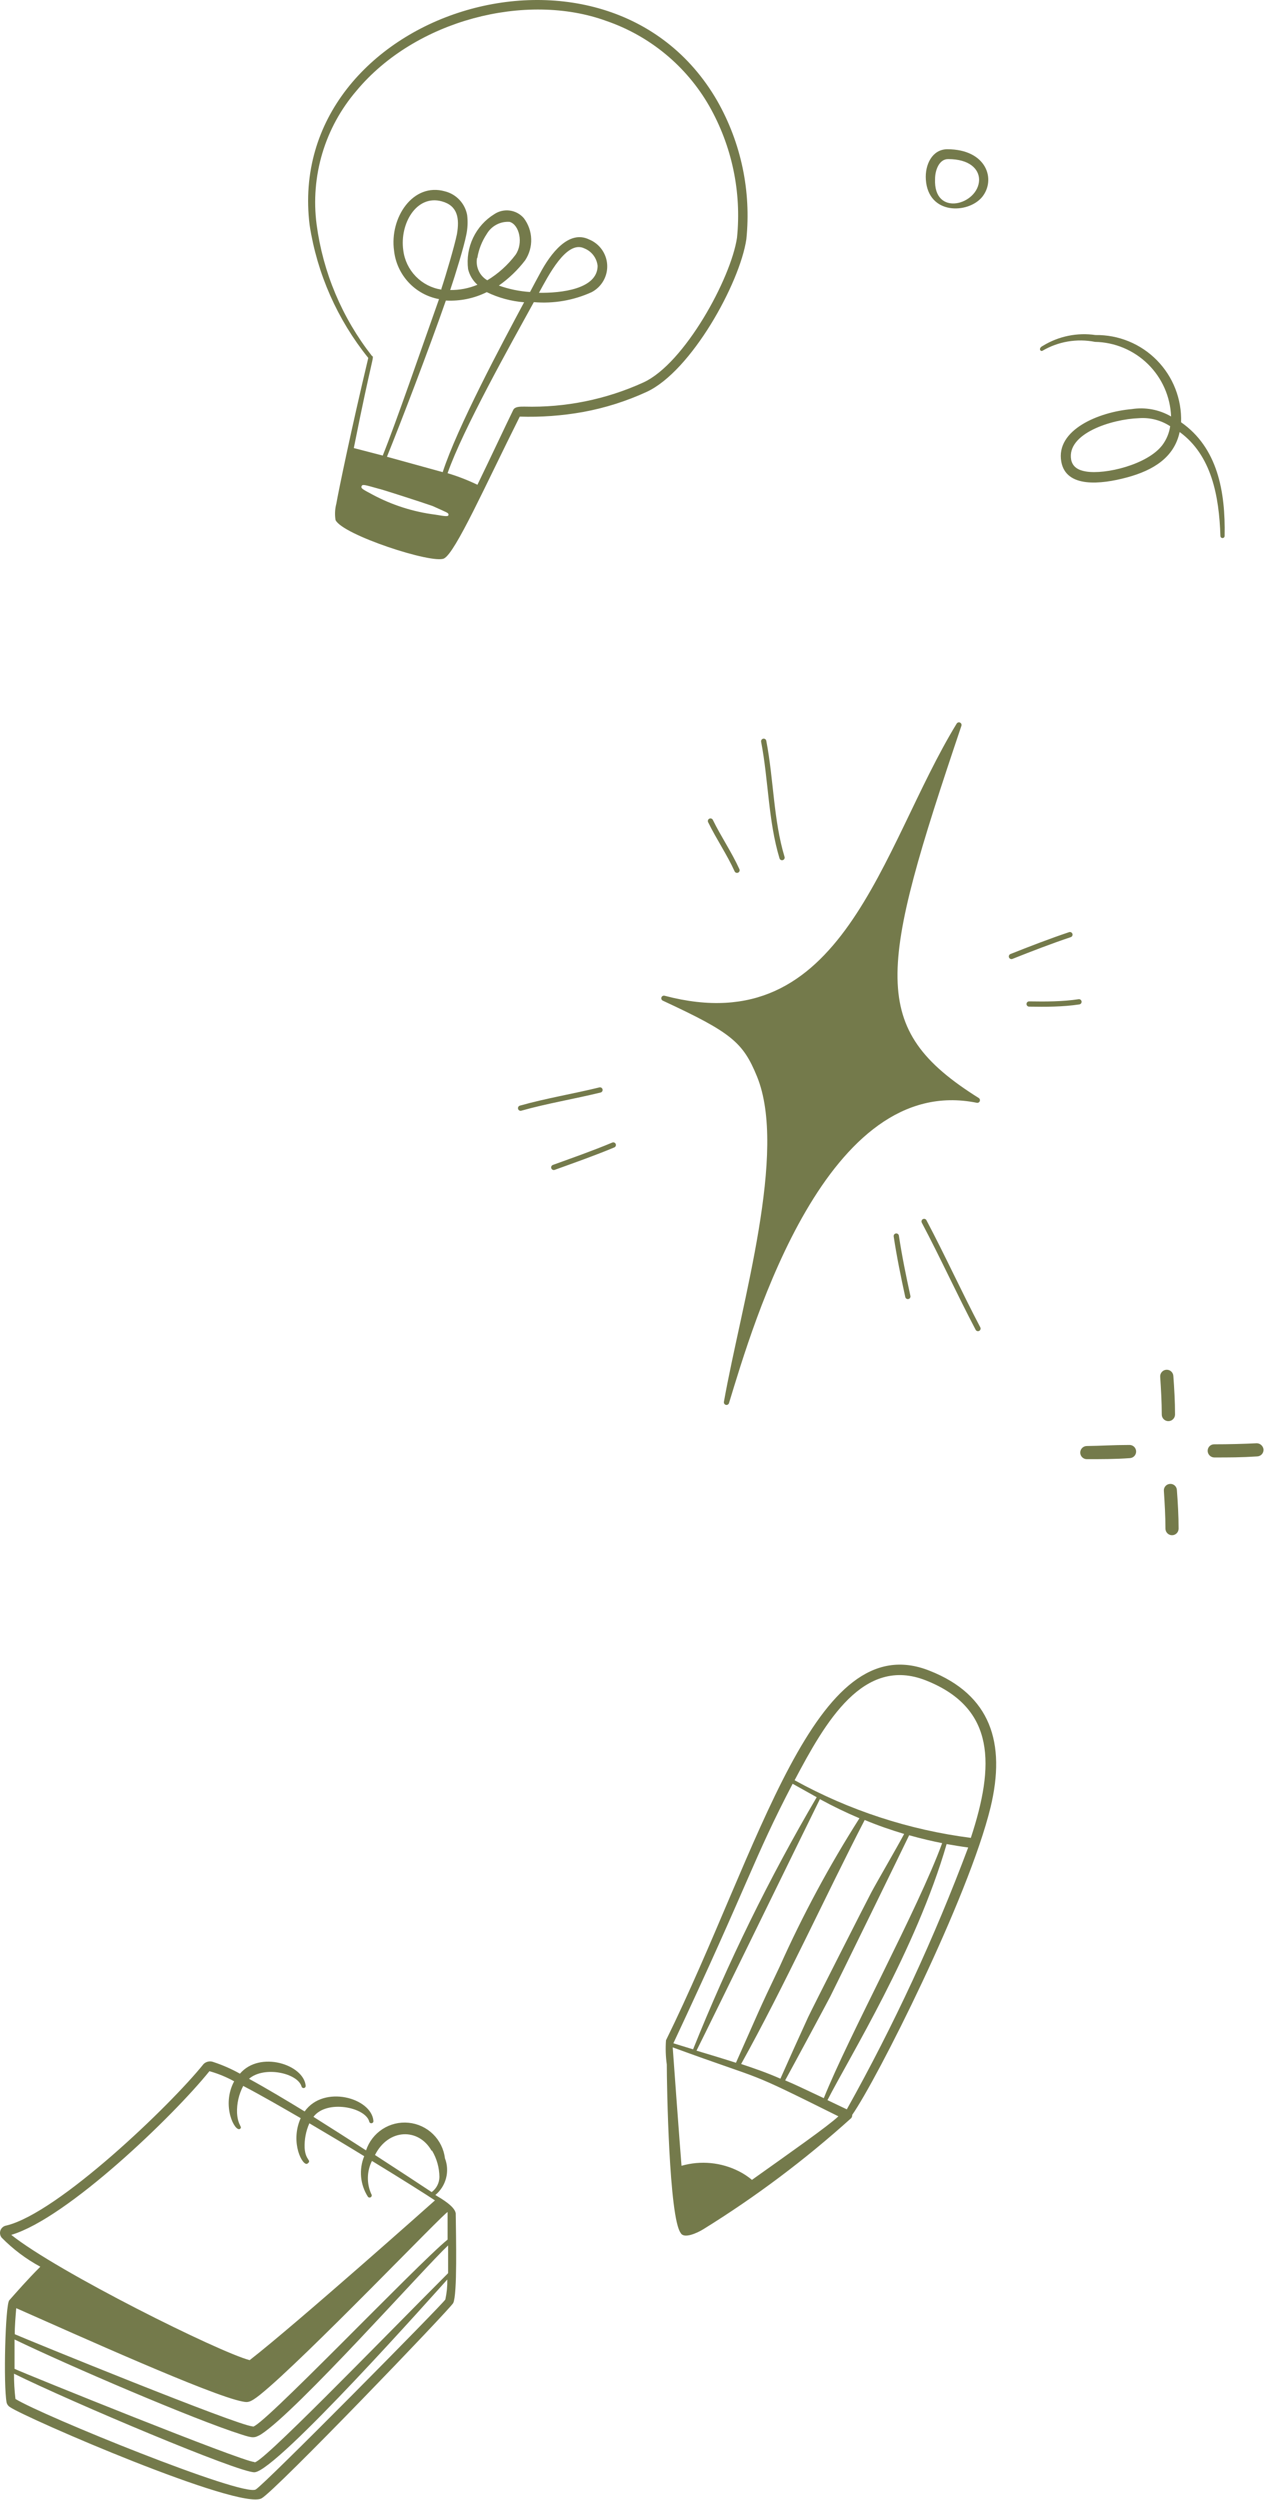 <svg width="193" height="380" viewBox="0 0 193 380" fill="none" xmlns="http://www.w3.org/2000/svg">
<g clip-path="url(#clip0_251_573)">
<path d="M110.491 213.141C114.188 201.045 125.341 162.492 148.638 167.222C131.525 156.512 133.254 147.494 145.841 110.189C134.308 129.024 128.646 159.043 100.973 151.729C111.384 156.564 113.306 158.089 115.502 163.468C120.234 175.06 113.166 198.142 110.491 213.141Z" fill="#747A4B" stroke="#747A4B" stroke-width="0.8" stroke-miterlimit="1.5" stroke-linecap="round" stroke-linejoin="round"/>
<path d="M112.09 132.272C110.921 129.697 109.296 127.329 108.055 124.791" stroke="#747A4B" stroke-width="0.8" stroke-miterlimit="1.5" stroke-linecap="round" stroke-linejoin="round"/>
<path d="M118.938 130.35C117.226 124.675 117.275 118.487 116.15 112.668" stroke="#747A4B" stroke-width="0.8" stroke-miterlimit="1.5" stroke-linecap="round" stroke-linejoin="round"/>
<path d="M136.315 187.869C136.777 190.94 137.409 194.018 138.072 197.053" stroke="#747A4B" stroke-width="0.8" stroke-miterlimit="1.5" stroke-linecap="round" stroke-linejoin="round"/>
<path d="M140.547 185.65C143.389 191.021 145.91 196.556 148.737 201.93" stroke="#747A4B" stroke-width="0.8" stroke-miterlimit="1.5" stroke-linecap="round" stroke-linejoin="round"/>
<path d="M153.829 145.375C156.788 144.2 159.704 143.072 162.722 142.058" stroke="#747A4B" stroke-width="0.8" stroke-miterlimit="1.5" stroke-linecap="round" stroke-linejoin="round"/>
<path d="M156.52 152.6C158.964 152.643 161.663 152.643 164.098 152.266" stroke="#747A4B" stroke-width="0.8" stroke-miterlimit="1.5" stroke-linecap="round" stroke-linejoin="round"/>
<path d="M91.252 165.664C87.246 166.646 83.146 167.313 79.177 168.432" stroke="#747A4B" stroke-width="0.8" stroke-miterlimit="1.5" stroke-linecap="round" stroke-linejoin="round"/>
<path d="M93.273 174.029C90.289 175.277 87.26 176.334 84.223 177.435" stroke="#747A4B" stroke-width="0.8" stroke-miterlimit="1.5" stroke-linecap="round" stroke-linejoin="round"/>
</g>
<path d="M56.011 54.402C53.391 65.382 51.471 74.702 51.151 76.562C50.938 77.371 50.898 78.216 51.031 79.042C52.091 81.302 65.791 85.762 67.531 84.882C69.271 84.002 73.791 73.822 79.051 63.322C82.273 63.425 85.498 63.19 88.671 62.622C92.013 62.009 95.264 60.981 98.351 59.562C105.111 56.442 112.511 43.082 113.511 36.362C114.261 29.066 112.716 21.718 109.091 15.342C92.311 -13.758 43.091 1.902 47.091 34.222C48.233 41.617 51.311 48.58 56.011 54.402ZM68.211 78.222C68.211 78.542 67.851 78.502 66.211 78.222C62.856 77.801 59.608 76.763 56.631 75.162C55.231 74.402 54.851 74.242 54.991 73.902C55.131 73.562 55.431 73.682 57.591 74.282C57.791 74.282 63.991 76.282 65.771 76.902C68.071 77.942 68.211 77.942 68.211 78.222ZM67.851 45.682C69.986 45.793 72.114 45.352 74.031 44.402C75.811 45.265 77.738 45.787 79.711 45.942C76.351 52.202 69.531 64.962 67.331 71.762L58.851 69.422C60.851 64.502 65.271 52.982 67.811 45.682H67.851ZM67.151 44.022C65.658 43.797 64.279 43.087 63.229 42.004C62.178 40.92 61.511 39.521 61.331 38.022C60.771 34.022 63.331 29.542 67.191 30.602C69.611 31.262 69.911 33.182 69.491 35.602C69.131 37.362 67.831 41.782 67.111 43.942L67.151 44.022ZM72.591 39.222C72.805 37.913 73.296 36.665 74.031 35.562C74.381 34.961 74.893 34.469 75.508 34.144C76.123 33.819 76.816 33.673 77.511 33.722C78.991 34.162 79.631 36.962 78.411 38.722C77.238 40.278 75.779 41.595 74.111 42.602C73.536 42.265 73.079 41.761 72.801 41.157C72.523 40.553 72.434 39.877 72.551 39.222H72.591ZM54.211 13.802C63.171 3.022 80.031 -1.258 92.211 3.182C98.828 5.453 104.393 10.052 107.871 16.122C111.319 22.189 112.794 29.179 112.091 36.122C111.171 42.342 104.091 55.262 97.871 58.122C92.184 60.716 85.979 61.975 79.731 61.802C79.051 61.802 78.331 61.802 78.071 62.282C76.891 64.682 74.731 69.322 72.611 73.682C71.146 72.975 69.629 72.386 68.071 71.922C70.391 65.282 77.711 52.242 81.191 45.922C84.206 46.18 87.238 45.657 89.991 44.402C90.734 44.01 91.351 43.415 91.769 42.685C92.186 41.955 92.388 41.121 92.348 40.281C92.308 39.441 92.028 38.63 91.544 37.943C91.059 37.256 90.389 36.721 89.611 36.402C86.511 34.882 83.731 38.522 82.111 41.582C81.671 42.382 81.171 43.322 80.611 44.382C78.993 44.276 77.398 43.946 75.871 43.402C77.391 42.333 78.741 41.038 79.871 39.562C80.504 38.606 80.825 37.477 80.789 36.33C80.753 35.184 80.363 34.077 79.671 33.162C79.128 32.531 78.373 32.12 77.548 32.006C76.723 31.892 75.885 32.082 75.191 32.542C73.789 33.403 72.668 34.649 71.958 36.132C71.249 37.615 70.983 39.272 71.191 40.902C71.408 41.822 71.904 42.654 72.611 43.282C71.299 43.825 69.891 44.098 68.471 44.082C69.271 41.722 70.571 37.462 70.911 35.722C71.124 34.73 71.171 33.71 71.051 32.702C70.896 31.837 70.494 31.035 69.894 30.393C69.296 29.751 68.523 29.296 67.671 29.082C62.811 27.702 59.231 33.082 59.931 38.102C60.128 39.901 60.901 41.588 62.133 42.914C63.364 44.24 64.991 45.133 66.771 45.462C64.211 52.662 60.211 64.282 58.211 69.242L53.811 68.102C56.631 53.942 56.971 54.282 56.571 54.102C52.026 48.308 49.119 41.402 48.151 34.102C47.679 30.482 47.976 26.804 49.019 23.307C50.063 19.809 51.833 16.571 54.211 13.802ZM81.971 44.502C83.371 41.962 86.171 36.402 88.891 37.762C89.434 37.981 89.909 38.345 90.261 38.814C90.614 39.282 90.831 39.838 90.891 40.422C90.851 43.942 85.371 44.562 81.891 44.502H81.971ZM158.531 53.322C160.941 51.905 163.788 51.421 166.531 51.962C169.545 52.016 172.423 53.221 174.576 55.329C176.731 57.438 177.993 60.29 178.109 63.302C176.298 62.251 174.179 61.855 172.111 62.182C167.091 62.622 160.531 65.342 161.411 70.182C162.131 74.182 167.411 73.642 171.411 72.562C175.411 71.482 178.589 69.522 179.411 65.662C184.269 69.202 185.411 75.402 185.611 81.462C185.611 81.547 185.644 81.628 185.706 81.688C185.764 81.748 185.847 81.782 185.931 81.782C186.015 81.782 186.098 81.748 186.157 81.688C186.218 81.628 186.251 81.547 186.251 81.462C186.389 74.682 185.171 68.042 179.629 64.182C179.687 62.446 179.389 60.716 178.76 59.097C178.131 57.478 177.175 56.005 175.96 54.765C174.743 53.525 173.286 52.545 171.679 51.885C170.073 51.224 168.348 50.897 166.611 50.922C163.834 50.517 161.005 51.097 158.611 52.562C157.871 52.922 158.211 53.462 158.531 53.322ZM176.771 67.662C174.511 70.622 168.111 72.162 165.151 71.662C164.051 71.482 163.151 71.022 162.911 69.882C162.191 65.882 169.091 63.702 173.211 63.562C174.888 63.433 176.56 63.862 177.971 64.782C177.818 65.828 177.407 66.818 176.771 67.662ZM149.371 29.942C151.511 27.302 150.071 22.702 144.091 22.682C141.771 22.682 140.651 25.042 140.811 27.302C141.171 32.682 147.231 32.522 149.371 29.942ZM142.211 27.202C142.211 25.882 142.831 24.162 144.211 24.182C147.431 24.182 148.911 25.682 148.911 27.342C148.831 31.122 141.951 33.082 142.211 27.202ZM141.391 253.942C123.811 246.922 115.651 280.902 101.291 310.102C101.199 311.329 101.241 312.564 101.411 313.782C101.411 316.842 101.751 337.102 103.531 339.402C104.011 340.322 106.031 339.402 106.971 338.822C114.954 333.881 122.478 328.23 129.451 321.942C129.511 321.874 129.554 321.796 129.583 321.709C129.609 321.622 129.619 321.532 129.611 321.442C133.331 316.142 147.271 288.542 150.651 274.702C153.011 264.902 150.671 257.602 141.391 253.942ZM147.671 279.342C138.259 278.136 129.159 275.164 120.851 270.582C125.531 261.722 131.311 251.622 140.851 255.422C151.471 259.642 151.251 268.382 147.671 279.282V279.342ZM114.391 331.342C113.776 330.827 113.106 330.384 112.391 330.022C109.688 328.649 106.566 328.347 103.651 329.182C103.451 326.802 102.311 311.322 102.311 311.182C117.291 316.662 112.671 314.282 127.511 321.662C125.951 323.142 120.091 327.242 114.391 331.302V331.342ZM124.711 273.462C126.661 274.527 128.665 275.496 130.711 276.362C126.126 283.562 122.076 291.09 118.591 298.882C115.231 305.902 115.351 305.862 111.931 313.522C109.931 312.882 107.931 312.282 105.931 311.682C108.091 307.382 123.451 275.942 124.711 273.422V273.462ZM112.711 313.722C119.211 302.062 125.831 287.562 131.511 276.622C133.511 277.462 135.511 278.142 137.511 278.742C136.451 280.742 133.351 286.062 132.531 287.602C131.711 289.142 123.491 305.342 122.911 306.582C121.991 308.582 119.471 314.162 118.691 315.942C116.651 315.042 114.691 314.362 112.631 313.682L112.711 313.722ZM119.411 316.202C120.631 313.982 125.651 304.662 126.271 303.462C127.211 301.602 137.691 280.182 138.271 278.942C140.111 279.462 142.051 279.902 143.291 280.142C139.631 290.142 129.091 309.402 125.291 318.902C121.831 317.282 121.051 316.882 119.331 316.162L119.411 316.202ZM120.631 271.162L124.211 273.162C116.996 285.449 110.713 298.257 105.411 311.482L102.411 310.562C114.031 285.802 114.571 282.562 120.551 271.122L120.631 271.162ZM128.871 320.642L125.851 319.202C129.111 312.802 139.311 296.382 143.971 280.282C145.091 280.482 146.191 280.662 147.251 280.802C142.111 294.516 135.941 307.821 128.791 320.602L128.871 320.642ZM66.211 333.622C67.008 332.962 67.578 332.069 67.839 331.067C68.101 330.065 68.043 329.007 67.671 328.042C67.501 326.649 66.863 325.354 65.859 324.372C64.856 323.39 63.548 322.779 62.151 322.641C60.754 322.501 59.351 322.84 58.174 323.604C56.996 324.367 56.113 325.51 55.671 326.842C53.111 325.182 50.331 323.422 47.671 321.742C49.671 319.082 55.551 320.262 56.151 322.442C56.164 322.527 56.211 322.604 56.279 322.654C56.349 322.704 56.436 322.725 56.521 322.712C56.606 322.699 56.681 322.652 56.733 322.584C56.783 322.514 56.804 322.427 56.791 322.342C56.491 318.862 49.251 316.822 46.331 320.922C43.751 319.342 40.551 317.422 37.871 315.962C40.171 313.962 45.311 315.082 45.871 317.162C45.898 317.234 45.948 317.292 46.014 317.33C46.079 317.367 46.158 317.38 46.231 317.365C46.306 317.35 46.373 317.31 46.421 317.25C46.468 317.192 46.493 317.117 46.491 317.042C46.231 313.802 39.531 311.622 36.491 315.182C35.218 314.469 33.878 313.879 32.491 313.422C32.238 313.317 31.959 313.287 31.689 313.337C31.419 313.387 31.169 313.514 30.971 313.702C25.911 320.002 8.851 336.362 0.971 338.262C0.773 338.292 0.586 338.374 0.429 338.499C0.273 338.624 0.153 338.787 0.079 338.974C0.006 339.161 -0.017 339.364 0.013 339.561C0.044 339.759 0.126 339.945 0.251 340.102C1.981 341.859 3.963 343.349 6.131 344.522C4.131 346.522 2.571 348.322 1.411 349.622C0.811 350.262 0.491 362.502 1.011 365.204C1.088 365.466 1.259 365.695 1.491 365.844C4.011 367.564 36.471 381.604 39.791 379.724C42.011 378.462 68.511 350.882 68.931 350.042C69.571 348.722 69.351 339.922 69.311 336.402C69.151 335.342 67.171 334.202 66.211 333.622ZM2.211 360.044V355.582C10.511 359.582 29.511 367.742 36.711 370.022C38.551 370.622 38.711 370.542 39.671 370.022C45.171 366.502 64.591 344.622 68.151 341.282V345.502C57.351 356.324 39.011 375.284 38.671 374.204C36.691 374.084 3.931 360.844 2.211 360.044ZM65.711 326.882C66.429 328.094 66.816 329.474 66.831 330.882C66.825 331.33 66.714 331.77 66.509 332.17C66.305 332.569 66.011 332.916 65.651 333.182C63.971 332.062 60.791 329.982 57.031 327.542C59.091 323.482 63.671 323.422 65.631 326.882H65.711ZM1.711 339.682C10.231 337.162 26.411 321.562 31.851 314.802C33.159 315.167 34.423 315.684 35.611 316.342C33.611 320.062 35.751 324.142 36.511 323.562C36.931 323.242 36.171 323.122 36.051 321.162C35.999 319.73 36.325 318.31 36.991 317.042C39.751 318.482 42.991 320.362 45.731 321.942C44.051 325.682 46.071 329.382 46.771 328.842C47.471 328.302 46.451 328.422 46.331 326.462C46.283 325.177 46.528 323.897 47.051 322.722C49.871 324.382 52.751 326.102 55.391 327.722C54.984 328.719 54.823 329.799 54.919 330.87C55.018 331.942 55.371 332.976 55.951 333.882C55.978 333.916 56.009 333.945 56.048 333.967C56.084 333.987 56.126 334.002 56.168 334.007C56.211 334.012 56.254 334.01 56.296 333.999C56.338 333.987 56.376 333.969 56.411 333.942C56.444 333.915 56.474 333.884 56.494 333.845C56.516 333.809 56.531 333.767 56.536 333.724C56.541 333.682 56.539 333.639 56.528 333.597C56.516 333.556 56.498 333.516 56.471 333.482C56.111 332.687 55.934 331.822 55.951 330.95C55.968 330.079 56.179 329.222 56.571 328.442C61.231 331.282 64.991 333.662 66.151 334.442C65.931 334.642 45.071 353.202 37.971 358.724C33.311 357.502 8.851 345.362 1.711 339.682ZM2.471 350.822C11.531 354.822 32.111 364.102 36.851 365.004C37.671 365.164 37.991 365.222 39.551 363.982C46.211 358.644 67.871 335.982 68.071 336.222C68.081 336.282 68.081 336.342 68.071 336.402V340.402C63.611 343.982 38.811 370.022 38.411 368.782C36.411 368.782 3.911 355.524 2.251 354.782C2.211 353.942 2.391 351.702 2.471 350.822ZM38.891 378.382C36.891 379.524 6.431 367.142 2.351 364.622C2.198 363.346 2.124 362.066 2.131 360.782C10.891 365.102 36.371 375.862 38.711 375.764C42.131 375.582 66.311 348.362 68.031 346.462C68.051 347.484 67.949 348.504 67.731 349.502C67.391 350.162 40.211 377.644 38.891 378.382ZM177.931 225.542C177.8 225.55 177.673 225.584 177.553 225.641C177.437 225.699 177.331 225.779 177.247 225.879C177.16 225.977 177.095 226.092 177.055 226.216C177.015 226.341 177 226.472 177.011 226.602C177.131 228.442 177.251 230.422 177.251 232.342C177.251 232.607 177.357 232.862 177.546 233.049C177.731 233.237 177.986 233.342 178.251 233.342C178.517 233.342 178.771 233.237 178.957 233.049C179.146 232.862 179.251 232.607 179.251 232.342C179.251 230.342 179.131 228.342 178.989 226.462C178.982 226.332 178.949 226.204 178.891 226.087C178.833 225.969 178.753 225.864 178.655 225.779C178.557 225.692 178.44 225.627 178.317 225.587C178.193 225.547 178.062 225.53 177.931 225.542ZM171.731 219.622C169.331 219.622 167.311 219.762 165.291 219.782C165.026 219.782 164.771 219.887 164.585 220.076C164.396 220.262 164.291 220.517 164.291 220.782C164.291 221.047 164.396 221.302 164.585 221.489C164.771 221.677 165.026 221.782 165.291 221.782C167.451 221.782 169.691 221.782 171.851 221.622C172.116 221.605 172.365 221.485 172.541 221.287C172.716 221.089 172.806 220.827 172.791 220.562C172.774 220.297 172.654 220.049 172.456 219.872C172.256 219.696 171.996 219.605 171.731 219.622ZM178.709 215.002C178.709 213.002 178.589 211.002 178.451 209.122C178.433 208.857 178.309 208.61 178.109 208.436C177.909 208.261 177.647 208.174 177.382 208.192C177.117 208.21 176.869 208.334 176.695 208.534C176.52 208.736 176.433 208.997 176.451 209.262C176.571 211.102 176.691 213.082 176.691 215.002C176.691 215.267 176.797 215.522 176.986 215.709C177.171 215.897 177.426 216.002 177.691 216.002C177.957 216.002 178.215 215.897 178.404 215.71C178.597 215.524 178.706 215.269 178.709 215.002ZM191.131 219.362C189.131 219.462 186.909 219.522 184.691 219.522C184.56 219.517 184.429 219.539 184.302 219.585C184.178 219.632 184.069 219.704 183.971 219.794C183.877 219.885 183.8 219.996 183.749 220.117C183.698 220.239 183.669 220.37 183.669 220.502C183.669 220.769 183.775 221.025 183.964 221.217C184.149 221.407 184.404 221.517 184.669 221.522C186.949 221.522 188.789 221.522 191.211 221.362C191.342 221.357 191.469 221.325 191.589 221.27C191.709 221.216 191.818 221.137 191.906 221.041C191.997 220.944 192.066 220.832 192.109 220.707C192.157 220.584 192.175 220.454 192.171 220.322C192.146 220.062 192.026 219.821 191.833 219.644C191.644 219.465 191.393 219.365 191.131 219.362Z" fill="#747A4B"/>
<defs>
<clipPath id="clip0_251_573">
<rect width="114" height="114" fill="white" transform="translate(81.505 90) rotate(15)"/>
</clipPath>
</defs>
</svg>

